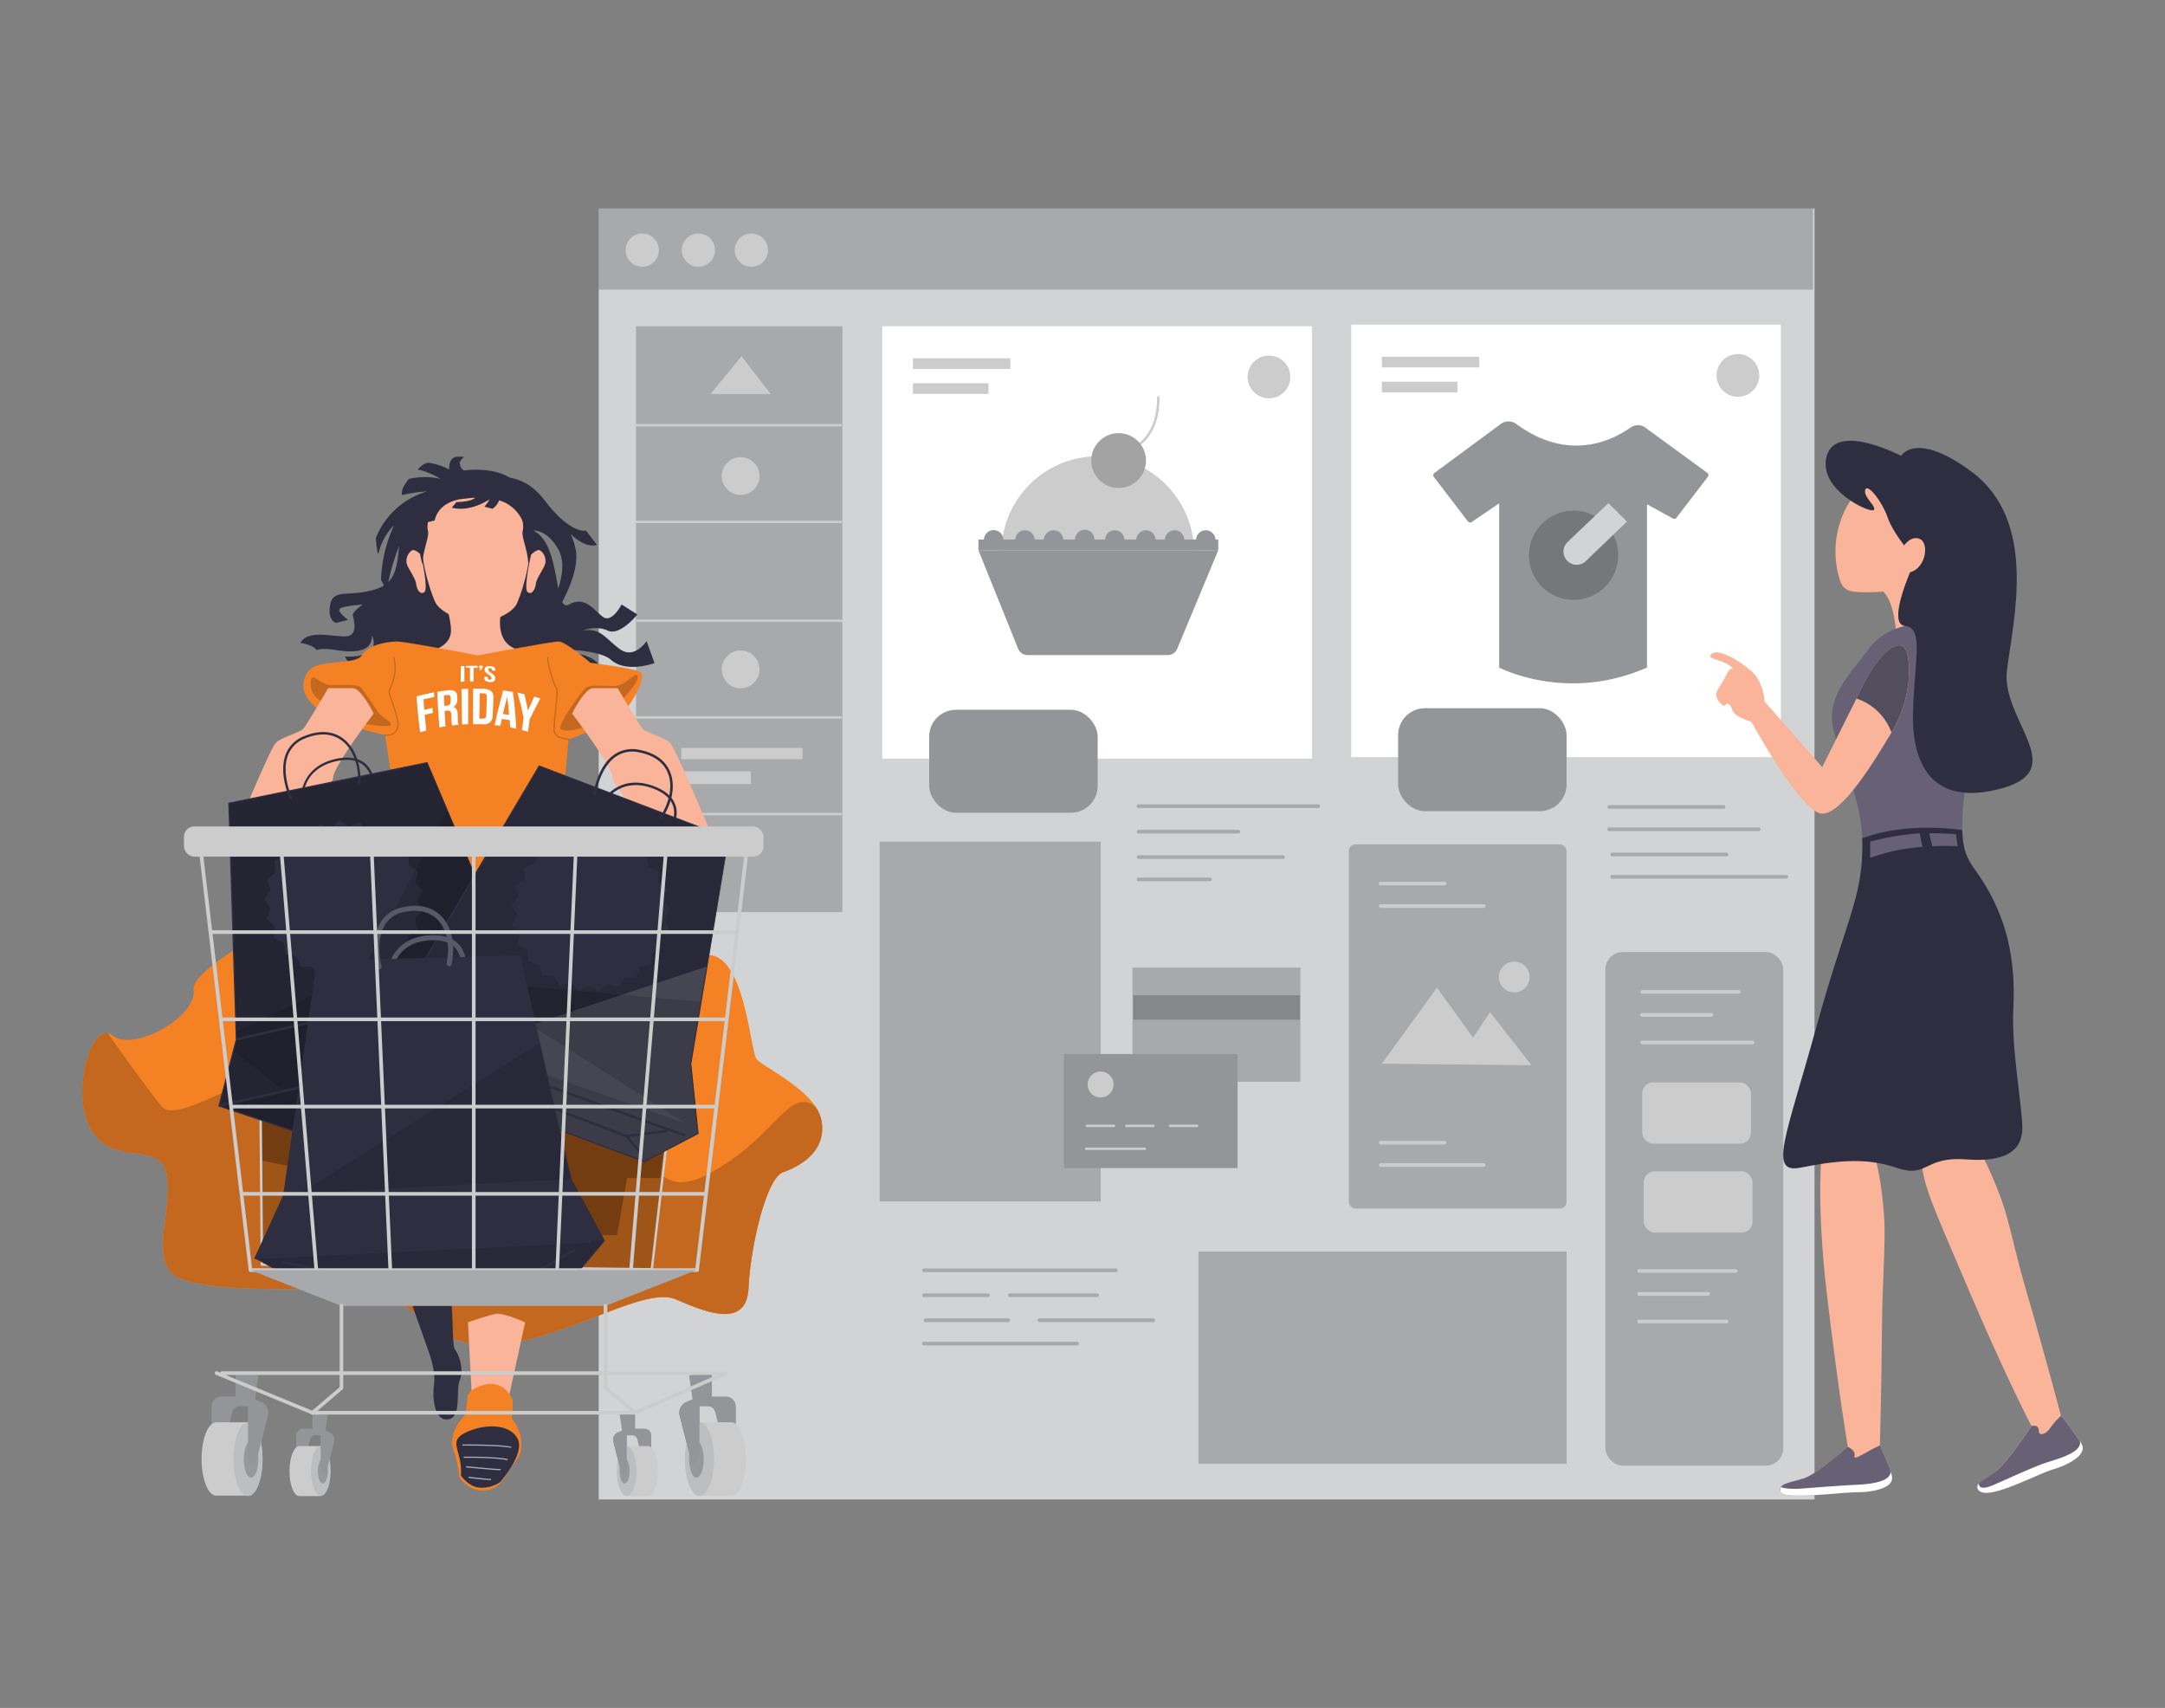 <svg id="fe0ec457-f0d7-4bb2-b330-bb909c7b08a6" data-name="Layer 1" xmlns="http://www.w3.org/2000/svg" xmlns:xlink="http://www.w3.org/1999/xlink" width="865.76" height="682.89" viewBox="0 0 865.76 682.89"><rect x="0" y="0" width="865.76" height="682.89" fill="#808080" stroke="none"/><defs><clipPath id="b5ab0d00-5900-4c7e-a49e-349628412a85"><polygon id="b650486b-ca95-4342-adf4-a9ec756902fa" data-name="SVGID" points="260.62 507.6 275.17 382.42 103.7 384.77 104.72 505.64 260.62 507.6" fill="none"/></clipPath><clipPath id="f2c82ee1-6c2a-449b-af0f-8248b2189375"><polygon id="b987885f-0ece-4b7f-9e4b-b019f21c0e58" data-name="SVGID" points="87.6 442.17 94.52 415.62 91.56 321.14 170.81 304.95 206.52 389.2 223.9 411.13 211.8 432.11 117.34 452.17 87.6 442.17" fill="none"/></clipPath><clipPath id="a1fe0e22-4bd4-49bc-b20d-4eec12c71c01"><polygon id="aff9334a-913b-4854-bfc4-43e1d6a5708b" data-name="SVGID" points="147.49 406.33 167.57 387.64 215.7 306.29 291.28 335.1 276.27 425.36 279.19 453.19 257.74 464.42 167.22 430.73 147.49 406.33" fill="none"/></clipPath><clipPath id="b14ee95d-8930-4e40-99f4-6315f9b0214e"><polygon id="accf26b9-342d-4ea9-92ab-1e7df46d0909" data-name="SVGID" points="241.65 496 226.09 514.56 129.58 517.94 102.03 502.93 102.28 502.4 113.45 477.98 126.92 384.43 207.78 382.22 215.81 417.08 228.33 471.39 241.6 495.91 241.65 496" fill="none"/></clipPath></defs><path d="M739.93,200.09c4.41,2.95,8.75,4.4,9.33,3.84,1.33-1.31-4.43-5.32-3.4-8.12s6.93,5,9,11.09,8.79,13.88,8.79,13.88l1.39,5.33s-10.75,23.32-3.22,24.15a4.39,4.39,0,0,1,4,3.07c-4.19.57-7.52.71-7.52.71s-.48-12.95-5.19-17.51c0,0-7.74.69-12.62-.09a5.75,5.75,0,0,1-4.5-3.83,37.61,37.61,0,0,1,4-32.52" fill="#f9b499"/><rect x="239.41" y="83.35" width="486.2" height="516.19" fill="#d1d3d4"/><rect x="254.34" y="130.44" width="82.51" height="234.25" opacity="0.2"/><rect x="239.41" y="83.35" width="485.59" height="32.47" opacity="0.2"/><circle cx="256.82" cy="100.02" r="6.65" fill="#ccc"/><circle cx="279.28" cy="100.02" r="6.65" fill="#ccc"/><circle cx="300.48" cy="100.02" r="6.65" fill="#ccc"/><rect x="254.15" y="169.52" width="82.51" height="0.97" fill="#ccc"/><rect x="254.15" y="208.19" width="82.51" height="0.97" fill="#ccc"/><rect x="254.56" y="247.69" width="82.51" height="0.97" fill="#ccc"/><rect x="254.15" y="286.36" width="82.51" height="0.97" fill="#ccc"/><rect x="254.15" y="325.02" width="82.51" height="0.97" fill="#ccc"/><polygon points="284.15 157.55 308.2 157.55 296.52 142.43 284.15 157.55" fill="#ccc"/><circle cx="296.17" cy="190.34" r="7.56" fill="#ccc"/><circle cx="296.17" cy="267.65" r="7.56" fill="#ccc"/><rect x="272.46" y="299.06" width="48.45" height="4.47" fill="#ccc"/><rect x="272.46" y="308.4" width="27.83" height="5.09" fill="#ccc"/><rect x="352.8" y="130.44" width="171.83" height="172.9" fill="#fff"/><rect x="365.07" y="143.25" width="38.95" height="4.27" fill="#ccc"/><rect x="365.07" y="153.23" width="30.22" height="4.27" fill="#ccc"/><circle cx="507.45" cy="150.72" r="8.54" fill="#ccc"/><path d="M477.45,220h-77a37.94,37.94,0,0,1,.55-5.58,38.53,38.53,0,0,1,76.14,1.29A37.8,37.8,0,0,1,477.45,220Z" fill="#ccc"/><path d="M487.17,215.75V220H391.26v-4.29h2.22a3.88,3.88,0,0,1,7.49-1.29,3.66,3.66,0,0,1,.26,1.29H406a3.88,3.88,0,0,1,7.75,0h3.69a3.88,3.88,0,0,1,7.75,0h4.72a3.88,3.88,0,0,1,7.76,0h4.24a3.88,3.88,0,0,1,7.75,0h4.72a3.88,3.88,0,0,1,7.75,0h3.69a3.88,3.88,0,0,1,7.75,0h4.73a3.88,3.88,0,0,1,7.75,0Z" fill="#939598"/><path d="M391.26,220l15.88,39.38a4.07,4.07,0,0,0,3.77,2.54H467a4.05,4.05,0,0,0,3.75-2.5L487.17,220Z" fill="#939598"/><rect x="371.58" y="283.79" width="67.36" height="41.16" rx="10.71" fill="#939598"/><rect x="540.32" y="129.81" width="171.83" height="172.9" fill="#fff"/><rect x="552.59" y="142.63" width="38.95" height="4.27" fill="#ccc"/><rect x="552.59" y="152.61" width="30.22" height="4.27" fill="#ccc"/><circle cx="694.97" cy="150.1" r="8.54" fill="#ccc"/><rect x="559.1" y="283.17" width="67.36" height="41.16" rx="10.71" fill="#939598"/><path d="M573.33,190.62,587,208.49a1.11,1.11,0,0,0,1.5.24l11-7.48V266.9s26.87,14.21,59.12,0V201.64L669,207.32a1.09,1.09,0,0,0,1.4-.3l12.56-16.39a1.1,1.1,0,0,0-.22-1.56L658,171a5.16,5.16,0,0,0-6.06,0c-6.71,4.78-24.45,14.11-45.61-1.5a5.19,5.19,0,0,0-6.15,0l-26.63,19.65A1.1,1.1,0,0,0,573.33,190.62Z" fill="#939598"/><circle cx="629.26" cy="222.01" r="17.85" opacity="0.2"/><path d="M626.77,224.27h0a5.28,5.28,0,0,0,7.4.07l16.42-15.79-7.4-7.4-16.33,15.57A5.28,5.28,0,0,0,626.77,224.27Z" fill="#d1d3d4"/><rect x="351.76" y="336.52" width="88.41" height="143.85" opacity="0.2"/><rect x="452.87" y="386.91" width="67.14" height="45.61" opacity="0.2"/><rect x="453.15" y="397.93" width="66.73" height="9.77" opacity="0.2"/><g opacity="0.2"><path d="M527.08,323.05H455.34a.73.73,0,1,1,0-1.45h71.74a.73.73,0,1,1,0,1.45Z"/></g><g opacity="0.2"><path d="M495.25,333.24H455.34a.73.73,0,0,1-.73-.73.73.73,0,0,1,.73-.72h39.91a.72.72,0,0,1,.72.72A.73.73,0,0,1,495.25,333.24Z"/></g><g opacity="0.2"><path d="M513.08,343.43H455.34a.73.73,0,0,1,0-1.46h57.74a.73.73,0,0,1,0,1.46Z"/></g><g opacity="0.2"><path d="M483.78,352.34H455.34a.73.73,0,1,1,0-1.45h28.44a.73.73,0,1,1,0,1.45Z"/></g><g opacity="0.2"><path d="M689.18,323.38H643.46a.73.73,0,0,1,0-1.45h45.72a.73.73,0,1,1,0,1.45Z"/></g><g opacity="0.2"><path d="M703.28,332.3H643.46a.73.73,0,0,1,0-1.46h59.82a.73.73,0,0,1,0,1.46Z"/></g><g opacity="0.2"><path d="M690.41,342.39H644.69a.73.73,0,1,1,0-1.46h45.72a.73.73,0,1,1,0,1.46Z"/></g><g opacity="0.2"><path d="M714.32,351.3H644.69a.73.73,0,0,1-.73-.73.73.73,0,0,1,.73-.72h69.63a.72.72,0,0,1,.72.72A.73.73,0,0,1,714.32,351.3Z"/></g><rect x="539.4" y="337.61" width="87.03" height="145.61" rx="2.63" opacity="0.2"/><circle cx="605.53" cy="390.64" r="6.16" fill="#ccc"/><rect x="641.98" y="380.66" width="71.11" height="205.35" rx="6.95" opacity="0.2"/><path d="M695.31,397.33H656.7a.73.73,0,0,1,0-1.46h38.61a.73.73,0,1,1,0,1.46Z" fill="#ccc"/><path d="M700.83,417.56H656.7a.73.73,0,1,1,0-1.46h44.13a.73.73,0,0,1,0,1.46Z" fill="#ccc"/><path d="M684.28,406.52H656.7a.73.73,0,1,1,0-1.45h27.58a.73.73,0,1,1,0,1.45Z" fill="#ccc"/><path d="M694.09,508.89H655.47a.73.73,0,0,1-.73-.73.73.73,0,0,1,.73-.72h38.62a.73.73,0,0,1,.73.72A.73.73,0,0,1,694.09,508.89Z" fill="#ccc"/><path d="M690.41,529.12H655.47a.73.73,0,0,1,0-1.46h34.94a.73.73,0,0,1,0,1.46Z" fill="#ccc"/><path d="M683.05,518.09H655.47a.73.73,0,0,1,0-1.46h27.58a.73.73,0,0,1,0,1.46Z" fill="#ccc"/><rect x="656.7" y="432.77" width="43.52" height="24.52" rx="4.42" fill="#ccc"/><rect x="657.31" y="468.32" width="43.52" height="24.52" rx="4.42" fill="#ccc"/><rect x="479.27" y="500.42" width="147.19" height="84.82" opacity="0.2"/><g opacity="0.2"><path d="M446.21,508.63H369.5a.73.73,0,1,1,0-1.46h76.71a.73.73,0,0,1,0,1.46Z"/></g><g opacity="0.2"><path d="M430.62,537.94H369.5a.73.73,0,1,1,0-1.45h61.12a.73.73,0,1,1,0,1.45Z"/></g><g opacity="0.2"><path d="M395.07,518.61H369.5a.73.73,0,0,1,0-1.46h25.57a.73.73,0,1,1,0,1.46Z"/></g><g opacity="0.2"><path d="M403.18,528.59H370.13a.73.73,0,0,1,0-1.46h33.05a.73.73,0,0,1,0,1.46Z"/></g><g opacity="0.2"><path d="M438.73,518.61H403.8a.73.73,0,0,1,0-1.46h34.93a.73.73,0,1,1,0,1.46Z"/></g><g opacity="0.2"><path d="M461.18,528.59H415.65a.73.73,0,0,1,0-1.46h45.53a.73.73,0,0,1,0,1.46Z"/></g><path d="M258.56,256.34s-4.84,7.42-10.65,3.22-7.74-8.7-14.83-7.41c0,0,5.16-2.25,10,0s11.79-6.46,11.79-6.46l-6.3-4s-3.86,7.55-7.42,5-7.1-8.65-13.55-5c-1.22.71-2.12.23-2.8-1,2.38-4.4,6.82-13.9,5.39-21.09a24.3,24.3,0,0,0-2-6c3,2.75,7,5.34,10.49,4.25l-4.35-5.7s-6,1.57-16.16-11.61c-3.5-4.52-11.43-14.19-28.85-7.53-12.23,4.66-26.19,9.79-28.66,19.14s.31,20.1-10.43,23.44-16.88-.47-18.17,6.12,2.39,7.34,2.39,7.34l4.71-1.22s-5.17-3.67-2.9-4.69,8.77-1.42,8.77-1.42-4.26,3-3.94,4.33,2.26,8.06-2.58,8.38-15.4-2.9-18.35,2.58c0,0,5.44,1,6.42,2.91,0,0,1.87-1,7.87,0s14.52,1.29,14.28-5.81c0,0,4.9,9-10.86,8.4,0,0,4.15,6.44,5.3,9s35.47,10.33,45.41,10.33,35.95-11.56,37-11.56h4.89l9.64-2.91s-.39-5.42-13.16-6.66l-1.38-.12c-14.13-1,12.65-2.25,18.77,3.23s17.4,1.3,17.4,1.3Zm-45.27-44.21s5.58-.53,10.11,7.81c2.45,4.59,1.36,10.71-.16,15.3-1.52-7.72-2.83-19.69-10-23.11Z" fill="#2f2e41"/><path d="M203.07,235.57s-10.19,22.38,6.2,24.64c0,0-12,8.56-18.94,8.56s-17.59-8.56-17.59-8.56,7.64-1.92,7.61-8.06-3.41-14.44-3.41-14.44Z" fill="#f9b499"/><path d="M168.33,221.8s-2.45-2.52-3.67-1.7a5.24,5.24,0,0,0-2,5.32c.66,2.15,3.54,5.88,3.76,8.06s1.7,4.64,3.33,3.19S168.33,221.8,168.33,221.8Z" fill="#f9b499"/><path d="M212.35,221.8s2.45-2.52,3.67-1.7a5.23,5.23,0,0,1,2,5.32c-.66,2.15-3.53,5.88-3.75,8.06s-1.7,4.64-3.33,3.19S212.35,221.8,212.35,221.8Z" fill="#f9b499"/><path d="M190.86,189.66c-31.07,0-22.67,37.57-16.94,50.85,2,4.68,12.13,8.49,17.12,8.49,4.69,0,13.83-3.43,15.72-7.81C212.58,227.83,220.49,189.66,190.86,189.66Z" fill="#f9b499"/><path d="M190.33,187.81c-32.71,0-21.38,37.93-21.38,37.93,0-5.57,2.89-11.13,2.16-13.64s1.39-9.41,1.39-9.41a34.18,34.18,0,0,1,17.83-5.52,31.64,31.64,0,0,1,17.35,5.52s2.12,6.91,1.38,9.41,2.17,8.07,2.18,13.64C211.24,225.77,223.06,187.81,190.33,187.81Z" fill="#2f2e41"/><path d="M209.27,197.94c-1.54-2.66-5.9-4.49-9.27-4.53,0,0-.49-.3-1.15-.64-1-1.44-3-2.83-6.83-3.1-8.56-.58-7.83-3.51-8.16-4.31s1.74-2.74,1.74-2.74h-2.69c-3.67,0-3.31,5.19-3.31,5.19-2.65-1.89-8-2.77-8-2.77-2.59,0-4.53,2.77-4.53,2.77,3.54.37,9.2,3.67,9.2,3.67a28.58,28.58,0,0,0-12.75,0c-3.67,4.37-2.74,6.46-2.74,6.46a56.45,56.45,0,0,1,10-1.45,31.52,31.52,0,0,0-20.52,18.74s.65,7.34,1.13,6a22.75,22.75,0,0,1,6.18-11.19,56.09,56.09,0,0,0-5.2,21.78l2.25,4.38s4.08-27,17.2-34a18.51,18.51,0,0,0-3.21,7.15l5.2-1.23c1.23-5.45,5.8-7.61,9.79-8.47,2.19-.26,4.22-.48,5.42-.6h1c-2,1.71-7.5,1.68-7.5,1.68L180.68,203c5.8,1.41,11.43-1.06,15.1-3.33a16,16,0,0,1-2.07,2.91l3.23.84a6.94,6.94,0,0,0,2.65-3.37,14.81,14.81,0,0,1,9.68,9C212.27,217.68,212.3,203.22,209.27,197.94Z" fill="#2f2e41"/><path d="M123,268.72c3.43-5.56,19.21-2.44,21.8-6.8s10.67-5.42,14.06-5.42,32.21,5.57,32.21,5.57,29.36-5.57,32.31-5.57S236.06,265,236.06,265s17.91,2.19,20.09,3.75-1.95,10.28-6.3,15.37-22.49,11.56-22.49,11.56L222,355.05H163.16L154,293.89S112.53,285.79,123,268.72Z" fill="#f48225" data-secondary="true"/><path d="M129.24,280.6a7.52,7.52,0,0,1-5-7.34c0-5.78,3.47.65,8.27.65s10.41-.3,11.59.77,6.35,9.07,7.44,10.52,5.29,3.39,4.8,4.69S135.8,289.85,129.24,280.6Z" opacity="0.2"/><path d="M149.44,285.32s-4.9-10.16-8.41-10.16h-9.78s-8.22,14-9.79,16-8.89,3.37-11.29,6S93,335.58,93,335.58l17.2,3.37s23-23.62,23-28S149.44,285.32,149.44,285.32Z" fill="#f9b499"/><path d="M224.23,291.44c2,2.37,14-1.83,16.61-4.08S255,274.5,255,270.88s-4.68,3.41-9.25,3.41-10.22-.65-11.78.91S222.78,289.73,224.23,291.44Z" opacity="0.2"/><path d="M228.79,285.32s4.9-10.16,8.41-10.16H247s8.23,14,9.79,16,8.88,3.37,11.28,6,17.2,38.4,17.2,38.4L268.05,339s-23-23.62-23-28S228.79,285.32,228.79,285.32Z" fill="#f9b499"/><path d="M169.63,283.81c1.11-.28,2.21-.54,3.32-.77l.15,2c-1.1.23-2.19.49-3.28.77.18,2.09.4,4.18.63,6.28-.81.22-1.63.45-2.44.69-.64-4.74-1.12-9.54-1.45-14.35q3.45-.93,7-1.6c0,.63.07,1.23.09,1.87-1.44.27-2.87.59-4.31.93Q169.46,281.76,169.63,283.81Z" fill="#fff"/><path d="M180.88,290.08a4.54,4.54,0,0,1-.32-1.89l-.11-2.38c0-1.35-.59-1.81-1.76-1.64l-.9.14c.11,2.05.24,4.1.37,6.12-.83.13-1.65.28-2.45.44q-.57-7.11-.85-14.27c1.33-.23,2.66-.43,4-.6,2.77-.34,4,.58,4,2.61v1.05a3,3,0,0,1-1.64,3h0c1.32.33,1.76,1.37,1.81,2.9,0,.79,0,1.57.06,2.34a4.45,4.45,0,0,0,.35,1.87Zm-3.34-12c0,1.4.09,2.79.16,4.19l1-.15c1-.13,1.54-.56,1.51-1.66v-1.35c0-.95-.44-1.32-1.38-1.22Z" fill="#fff"/><path d="M184.55,275.5c.89,0,1.78-.1,2.68-.12v14.19c-.84,0-1.67.07-2.45.13Q184.61,282.61,184.55,275.5Z" fill="#fff"/><path d="M189.21,275.34c1.42,0,2.82,0,4.24.06,2.69.11,4,1.37,3.87,3.48-.09,2.44-.2,4.78-.31,7.17a3.33,3.33,0,0,1-3,3.58,3.52,3.52,0,0,1-.86-.05c-1.32,0-2.64-.07-4,0Q189.16,282.41,189.21,275.34Zm2.65,1.86-.18,10.12h1.43c.81,0,1.31-.33,1.35-1.41.07-2.44.15-4.89.22-7.34a1.18,1.18,0,0,0-1.31-1.34Z" fill="#fff"/><path d="M206.43,291.34c-.81-.18-1.63-.35-2.45-.51,0-.95-.11-1.92-.17-2.89-1-.18-2.06-.34-3.1-.49l-.63,2.74-2.29-.27q1.54-7,3.39-13.88c1.31.16,2.61.35,3.91.57Q206.09,284,206.43,291.34Zm-5.31-5.87c.82.11,1.64.25,2.45.38-.18-2.45-.43-4.86-.73-7.25h0c-.62,2.28-1.17,4.57-1.72,6.87Z" fill="#fff"/><path d="M209.38,286.87q-1-4.9-2.45-9.91c.93.18,1.85.38,2.77.58q.81,3.31,1.39,6.61h0c.83-1.88,1.68-3.76,2.56-5.61.83.23,1.65.46,2.45.72q-2.22,4.1-4.27,8.27c-.21,1.68-.43,3.37-.68,5.05-.8-.23-1.62-.47-2.44-.67C209,290.23,209.18,288.55,209.38,286.87Z" fill="#fff"/><path d="M184.23,266.36l1.48-.08v6.25l-1.47.08C184.22,270.53,184.22,268.44,184.23,266.36Z" fill="#fff"/><path d="M186.36,266.25c1.53,0,3.06-.07,4.58-.06v.86h-1.55v5.38h-1.45V267h-1.55Z" fill="#fff"/><path d="M191.58,267.11v-.91H193V267c-.23.31-.45.63-.67.94h-.6l.4-.85Z" fill="#fff"/><path d="M196,266.3c1.45.1,2.17.71,2.13,1.68v.18l-1.39-.1v-.23c0-.43-.25-.61-.72-.65s-.74.13-.75.55.28.8,1.22,1.42c1.23.81,1.58,1.37,1.57,2.09,0,1-.81,1.57-2.24,1.48s-2.17-.72-2.14-1.74v-.4l1.38.07v.45c0,.46.28.65.75.67s.76-.11.77-.57-.26-.84-1.22-1.46c-1.23-.8-1.61-1.31-1.58-2C193.83,266.74,194.59,266.22,196,266.3Z" fill="#fff"/><g opacity="0.2"><path d="M154.93,294.23a4.44,4.44,0,0,1-1-.12.24.24,0,0,1,.11-.47,4,4,0,0,0,4.61-2.39c.89-2-.66-6.43-1.9-10-1-3-1.57-4.64-1.28-5.35l.22-.48c.91-2,3.05-6.84,1.58-12.44a.24.24,0,0,1,.18-.29.23.23,0,0,1,.29.17c1.51,5.77-.68,10.67-1.61,12.76l-.21.47c-.24.57.54,2.82,1.29,5,1.27,3.67,2.85,8.23,1.89,10.37A4.49,4.49,0,0,1,154.93,294.23Z"/></g><g opacity="0.2"><path d="M227.36,295.89h0c-4.53-.65-5.66-1.89-6-3.69a54.22,54.22,0,0,1,.5-7.27c.38-3.83.89-9.08.54-9.6-.93-.74-4-10.56-3.54-12.46a.24.24,0,0,1,.47.11c-.41,1.84,2.71,11.44,3.39,12,.48.38.32,3-.38,10a59.9,59.9,0,0,0-.5,7.12c.27,1.36.9,2.63,5.61,3.31a.24.24,0,0,1,0,.48Z"/></g><path d="M313.09,468.74c-6.76,2.44-13,30-13.76,46.25s-16.71,9.88-29,4.56-40.44,14.05-69.47,18-36.31-22.8-57.8-22.58-69,2.63-75.3-7.05,1-23.24-1-37.75-20.8-3.39-30-18c-8.47-13.45-1.32-40.27,6.31-39A4.1,4.1,0,0,1,45,414c8.21,6.81,33.86-7.28,32.43-18.35S143,353.3,143,353.3s93.47,1.39,95,8.73S270,380.71,284,381.93s16,38.46,18.6,41.59c2.14,2.64,17.38,9.79,23.54,19h0a14.84,14.84,0,0,1,2.44,5.82C330.52,460.44,319.88,466.33,313.09,468.74Z" fill="#f48225" data-secondary="true"/><path d="M313.09,468.74c-6.76,2.44-13,30-13.76,46.25s-16.71,9.88-29,4.56-40.44,14.05-69.47,18-36.31-22.8-57.8-22.58-69,2.63-75.3-7.05,1-23.24-1-37.75-20.8-3.39-30-18c-8.47-13.45-1.32-40.27,6.31-39,3.21,4.38,15.9,22.41,21.71,29.36,6.29,7.41,38.84-16.7,45.47-11.46S180,463.49,194,460.8s40.8-15.31,54.17-11.43,10.21,33.89,36.34,19.37,31-34.49,41.59-26.19h0a14.7,14.7,0,0,1,2.44,5.82C330.52,460.44,319.88,466.33,313.09,468.74Z" fill="#f48225" data-secondary="true"/><path d="M313.09,468.74c-6.76,2.44-13,30-13.76,46.25s-16.71,9.88-29,4.56-40.44,14.05-69.47,18-36.31-22.8-57.8-22.58-69,2.63-75.3-7.05,1-23.24-1-37.75-20.8-3.39-30-18c-8.47-13.45-1.32-40.27,6.31-39,3.21,4.38,15.9,22.41,21.71,29.36,6.29,7.41,38.84-16.7,45.47-11.46S180,463.49,194,460.8s40.8-15.31,54.17-11.43,10.21,33.89,36.34,19.37,31-34.49,41.59-26.19h0a14.7,14.7,0,0,1,2.44,5.82C330.52,460.44,319.88,466.33,313.09,468.74Z" opacity="0.2"/><path d="M187.13,528.69l2.31,44.2h10.92L210,528.74s-7.24-3.46-11.17-3.46C196.89,525.28,187.13,528.69,187.13,528.69Z" fill="#f9b499"/><path d="M192.36,595.94c-4.68-.21-8.56-4.37-8.72-5.79a45.35,45.35,0,0,0-2.45-10.86c-2.11-6.74,4.79-13.58,4.79-13.58a44.3,44.3,0,0,0,1-7.34c0-2.63,7.45-6.18,11.76-4.69s5.05,4.24,5.9,5.19,0,8.32,0,8.32a16.25,16.25,0,0,1,3.84,9.7c0,5.43-1.51,6.19-4.15,10S199.57,596.25,192.36,595.94Z" fill="#f48225" data-secondary="true"/><path d="M184.31,589.93c.75-10-5.61-13.46,1.88-17.13s17.68-3.59,20.79,2.45-7,17.35-7,17.35a13.08,13.08,0,0,1-8.08,2.21C187.31,594.53,184.31,589.93,184.31,589.93Z" fill="#2f2e41"/><g opacity="0.6" style="isolation:isolate"><path d="M204.16,578.87h0c-5.16-1-18.91-.85-19.05-.85h0a.24.24,0,1,1,0-.48c.13,0,13.93-.16,19.14.86a.24.24,0,0,1,0,.48Z" fill="#fff"/></g><g opacity="0.6" style="isolation:isolate"><path d="M202.84,583.82h-.06c-5.14-1.11-17-.92-17.15-.91a.25.25,0,0,1-.25-.24.24.24,0,0,1,.24-.25c.12,0,12.06-.19,17.27.92a.24.24,0,0,1,.18.29A.23.23,0,0,1,202.84,583.82Z" fill="#fff"/></g><g opacity="0.6" style="isolation:isolate"><path d="M199.85,587.85c-1.9,0-12.83-1.08-13.31-1.13a.24.24,0,1,1,.05-.48c4.25.42,12.52,1.19,13.41,1.12a.25.25,0,0,1,.26.23.24.24,0,0,1-.22.26Z" fill="#fff"/></g><g opacity="0.6" style="isolation:isolate"><path d="M196.16,591.77c-2.16,0-8.34-.79-8.6-.83a.24.24,0,0,1,.06-.48c.07,0,6.41.83,8.54.83a.24.24,0,0,1,.24.24A.24.24,0,0,1,196.16,591.77Z" fill="#fff"/></g><path d="M160.08,508.32l11.65,33s2.57,7.16,1.84,12.06-.17,14.87,5.58,14.11,2.91-11.39,4.71-15.68-.35-10.33-1.85-12.07-.42-16.47-2.25-24S160.08,508.32,160.08,508.32Z" fill="#2f2e41"/><polygon points="260.62 507.6 275.17 382.42 103.7 384.77 104.72 505.64 260.62 507.6" fill="#f48225" data-secondary="true"/><g clip-path="url(#b5ab0d00-5900-4c7e-a49e-349628412a85)"><polygon points="260.62 507.6 275.17 382.42 103.7 384.77 104.72 505.64 260.62 507.6" fill-opacity="0.7" opacity="0.5" style="isolation:isolate"/><polygon points="104.72 464.05 125.51 468.24 125.51 493.88 246.69 493.88 250.79 471.01 263.94 471.01 275.17 382.42 103.7 384.77 104.72 464.05" fill-opacity="0.7" opacity="0.4" style="isolation:isolate"/></g><path d="M260.62,508.1h0l-155.9-2a.49.49,0,0,1-.49-.49l-1-120.88a.5.5,0,0,1,.49-.5l171.47-2.35a.46.46,0,0,1,.38.16.53.53,0,0,1,.13.4L261.12,507.66A.5.5,0,0,1,260.62,508.1Zm-155.4-3,155,1.94,14.43-124.16L104.2,385.26Z" fill="#ccc"/><path d="M120.73,321a.5.5,0,0,1-.49-.44c0-.14-1.09-13.65,13.83-17.07,4.93-1.13,8.84-.62,11.63,1.51,3.87,3,4.09,8,4.1,8.18a.49.49,0,0,1-1,0s-.22-4.75-3.73-7.44c-2.54-2-6.18-2.4-10.81-1.34-14.08,3.23-13.13,15.52-13.08,16a.48.48,0,0,1-.44.52Z" fill="#2f2e41"/><polygon points="87.6 442.17 94.52 415.62 91.56 321.14 170.81 304.95 206.52 389.2 223.9 411.13 211.8 432.11 117.34 452.17 87.6 442.17" fill="#2f2e41"/><g clip-path="url(#f2c82ee1-6c2a-449b-af0f-8248b2189375)"><polygon points="223.9 411.13 211.8 432.11 117.33 452.17 87.6 442.17 87.73 441.66 93.34 420.15 94.51 415.62 94.41 412.42 91.56 321.14 170.81 304.95 178.87 323.97 206.52 389.2 223.9 411.13" fill-opacity="0.7" opacity="0.3" style="isolation:isolate"/><polygon points="139.58 330.48 143.7 328.65 146.82 331.92 151.26 331.18 153.47 335.11 157.96 335.5 159.13 339.86 163.38 341.35 163.42 345.87 167.18 348.37 166.09 352.75 169.1 356.12 166.97 360.08 169.03 364.09 165.98 367.41 167 371.8 163.21 374.25 163.1 378.76 158.83 380.19 157.6 384.52 153.11 384.85 150.83 388.76 146.4 387.95 143.24 391.17 139.14 389.28 135.27 391.61 131.77 388.76 127.44 390.05 124.76 386.42 120.26 386.6 118.56 382.42 114.16 381.46 113.55 377 109.51 374.98 110.03 370.5 106.63 367.54 108.25 363.34 105.69 359.63 108.31 355.96 106.74 351.73 110.19 348.81 109.74 344.32 113.8 342.37 114.47 337.92 118.89 337.02 120.65 332.88 125.17 333.12 127.89 329.54 132.2 330.89 135.75 328.1 139.58 330.48" fill="#2f2e41"/><polygon points="223.9 411.13 211.8 432.11 117.33 452.17 87.6 442.17 87.73 441.66 113.73 436.22 93.34 420.15 94.51 415.62 94.41 412.42 144.41 388.89 178.87 323.97 206.52 389.2 223.9 411.13" fill-opacity="0.7" opacity="0.2" style="isolation:isolate"/></g><path d="M117.34,452.42l-.08,0-29.74-10a.26.26,0,0,1-.16-.3l6.92-26.51-3-94.44a.24.24,0,0,1,.19-.24l79.25-16.2a.24.24,0,0,1,.27.14l35.7,84.22L224.09,411a.24.24,0,0,1,0,.27l-12.1,21a.25.25,0,0,1-.16.12l-94.46,20.06ZM87.89,442l29.46,9.91,94.3-20,12-20.75-17.28-21.8,0-.06-35.63-84.07L91.81,321.34l3,94.27s0,.05,0,.07Z" fill="#2f2e41"/><rect x="85.93" y="426.78" width="134.29" height="1" transform="translate(-90.59 44.36) rotate(-12.76)" fill="#2f2e41"/><path d="M116.29,319.51a.49.49,0,0,1-.45-.28c-.18-.41-4.55-10.08-1.54-17.73a12.66,12.66,0,0,1,7.36-7.17c5.81-2.38,11.05-2.16,15.13.65,4.81,3.31,7.58,10,7.39,17.92a.48.48,0,0,1-.48.47h0a.48.48,0,0,1-.47-.5c.17-7.58-2.44-14-7-17.09-3.8-2.62-8.72-2.8-14.22-.55a11.68,11.68,0,0,0-6.81,6.62c-2.87,7.27,1.47,16.88,1.52,17a.5.5,0,0,1-.24.65A.51.51,0,0,1,116.29,319.51Z" fill="#2f2e41"/><polyline points="99.26 441.92 124.95 442.64 117.89 449.08" fill="none" stroke="#263238" stroke-linecap="round" stroke-linejoin="round"/><polyline points="130.54 441.63 200.23 427.41 213.09 416.72" fill="none" stroke="#263238" stroke-linecap="round" stroke-linejoin="round"/><line x1="200.23" y1="427.42" x2="208.52" y2="429.88" fill="none" stroke="#263238" stroke-linecap="round" stroke-linejoin="round"/><rect x="93.16" y="403.32" width="104.8" height="1" transform="translate(-86.97 43.01) rotate(-12.98)" fill="#2f2e41"/><path d="M269.11,330.78l-.87-.5s2.36-4.16.83-8.31c-1.11-3-3.93-5.31-8.38-6.88-13.6-4.78-19.54,6.44-19.6,6.55l-.89-.46c.06-.12,6.41-12.11,20.82-7,4.76,1.68,7.78,4.19,9,7.48C271.7,326.23,269.21,330.59,269.11,330.78Z" fill="#2f2e41"/><polygon points="147.49 406.33 167.57 387.64 215.7 306.29 291.28 335.1 276.27 425.36 279.19 453.19 257.74 464.42 167.22 430.73 147.49 406.33" fill="#2f2e41"/><g clip-path="url(#a1fe0e22-4bd4-49bc-b20d-4eec12c71c01)"><polygon points="280.39 400.58 276.27 425.36 279.19 453.2 257.74 464.42 167.22 430.73 147.65 406.54 147.49 406.35 147.62 406.24 148.52 405.39 167.56 387.64 176.94 371.79 215.7 306.29 289.36 334.37 291.28 335.1 280.39 400.58" fill-opacity="0.7" opacity="0.2" style="isolation:isolate"/><polygon points="254.09 341.27 258.53 342.01 259.35 346.45 263.48 348.28 263.16 352.78 266.69 355.58 265.27 359.85 268 363.45 265.57 367.24 267.32 371.38 264 374.45 264.67 378.91 260.71 381.06 260.25 385.54 255.87 386.64 254.3 390.86 249.79 390.84 247.23 394.54 242.86 393.39 239.45 396.34 235.52 394.14 231.49 396.14 228.22 393.04 223.8 393.98 221.42 390.16 216.9 389.98 215.54 385.69 211.23 384.39 210.97 379.89 207.12 377.55 207.99 373.12 204.83 369.9 206.77 365.84 204.51 361.94 207.41 358.49 206.2 354.15 209.86 351.52 209.76 347.02 213.97 345.38 214.98 340.99 219.47 340.46 221.55 336.46 226.02 337.05 229.03 333.69 233.21 335.38 236.97 332.89 240.6 335.55 244.86 334.07 247.71 337.56 252.2 337.18 254.09 341.27" fill="#2f2e41"/><polygon points="313.04 462.94 315.97 490.79 294.51 502 204 468.31 184.26 443.93 204.33 425.23 213.71 409.38 326.13 371.95 328.05 372.69 313.04 462.94" fill="#fff" fill-opacity="0.7" opacity="0.2" style="isolation:isolate"/><path d="M276.3,425.36l2.92,27.84-21.46,11.22-90.52-33.69-19.58-24.19v-.3c-.07-.77-.12-1.23-.12-1.23l1,.36L274,449.05l-90-57.05,96.36,8.56Z" fill-opacity="0.7" opacity="0.2" style="isolation:isolate"/></g><path d="M257.74,464.66h-.09L167.14,431a.27.27,0,0,1-.1-.08L147.3,406.49a.24.24,0,0,1,0-.33l20-18.67,48.12-81.32a.23.23,0,0,1,.29-.1l75.58,28.81a.24.24,0,0,1,.15.26l-15,90.23,2.92,27.79a.25.25,0,0,1-.13.24l-21.46,11.23A.23.23,0,0,1,257.74,464.66Zm-90.37-34.14,90.35,33.63,21.22-11.1L276,425.38v-.06l15-90.06-75.2-28.67-48,81.18-.05.05-19.91,18.54Z" fill="#2f2e41"/><rect x="210.24" y="361.72" width="1" height="134.29" transform="matrix(0.34, -0.94, 0.94, 0.34, -263.98, 483.46)" fill="#2f2e41"/><path d="M264.56,327.55l-.83-.55c4.2-6.3,5.41-13.08,3.25-18.16-1.8-4.24-5.84-7-11.68-8.07a11.68,11.68,0,0,0-9.29,1.92c-6.31,4.6-7.79,15-7.8,15.13l-1-.13c.06-.45,1.55-11,8.2-15.81a12.68,12.68,0,0,1,10.06-2.1c6.18,1.11,10.48,4.11,12.42,8.67C270.2,313.84,269,321,264.56,327.55Z" fill="#2f2e41"/><polyline points="157.47 412.39 178.76 426.75 169.35 428.4" fill="none" stroke="#3f3d56" stroke-miterlimit="10"/><polygon points="250.42 454.78 183.85 429.37 184.21 428.44 250.54 453.75 267.01 451.62 267.14 452.61 250.42 454.78" fill="#2f2e41"/><rect x="252.82" y="453.2" width="1" height="8.65" transform="translate(-238 278.33) rotate(-40.99)" fill="#2f2e41"/><path d="M155.76,389.94h-.09a1,1,0,0,1-.92-1.08c0-.14,1.35-14.08,17.12-14.9,5.21-.28,9.13,1,11.62,3.65,3.49,3.78,2.83,9,2.8,9.2a1,1,0,1,1-2-.27s.55-4.51-2.3-7.59c-2.07-2.22-5.44-3.24-10-3-14,.72-15.18,12.56-15.22,13.06A1,1,0,0,1,155.76,389.94Z" fill="#2f2e41"/><g opacity="0.2"><path d="M155.76,389.94h-.09a1,1,0,0,1-.92-1.08c0-.14,1.35-14.08,17.12-14.9,5.21-.28,9.13,1,11.62,3.65,3.49,3.78,2.83,9,2.8,9.2a1,1,0,1,1-2-.27s.55-4.51-2.3-7.59c-2.07-2.22-5.44-3.24-10-3-14,.72-15.18,12.56-15.22,13.06A1,1,0,0,1,155.76,389.94Z" fill="#fff"/></g><polygon points="241.65 496 226.09 514.56 129.58 517.94 102.03 502.93 102.28 502.4 113.45 477.98 126.92 384.43 207.78 382.22 215.81 417.08 228.33 471.39 241.6 495.91 241.65 496" fill="#2f2e41"/><g clip-path="url(#b14ee95d-8930-4e40-99f4-6315f9b0214e)"><polygon points="241.65 496 226.09 514.56 129.58 517.94 102.03 502.93 102.28 502.4 241.6 495.91 241.65 496" fill-opacity="0.7" opacity="0.2" style="isolation:isolate"/><polygon points="176.5 404.18 180.88 403.13 183.36 406.9 187.86 406.98 189.33 411.24 193.67 412.44 194.03 416.94 197.94 419.18 197.17 423.62 200.4 426.76 198.55 430.88 200.9 434.73 198.08 438.25 199.4 442.56 195.79 445.27 196 449.77 191.84 451.5 190.91 455.92 186.44 456.55 184.46 460.6 179.97 460.1 177.03 463.52 172.81 461.94 169.12 464.52 165.44 461.94 161.22 463.51 158.28 460.09 153.81 460.58 151.81 456.53 147.36 455.88 146.44 451.46 142.27 449.74 142.49 445.22 138.88 442.52 140.2 438.2 137.4 434.68 139.75 430.84 137.9 426.73 141.13 423.58 140.37 419.14 144.29 416.9 144.64 412.42 149 411.22 150.47 406.96 154.98 406.89 157.45 403.12 161.84 404.17 165.18 401.14 169.17 403.25 173.16 401.15 176.5 404.18" fill="#2f2e41"/><polygon points="228.33 471.39 118.72 477.98 215.81 417.08 228.33 471.39" fill-opacity="0.7" opacity="0.2" style="isolation:isolate"/></g><path d="M129.58,518.18a.2.2,0,0,1-.11,0l-27.55-15a.25.25,0,0,1-.11-.31l.25-.53,11.15-24.38,13.47-93.53a.24.24,0,0,1,.23-.21l80.86-2.2a.25.25,0,0,1,.24.19l8,34.85,12.51,54.28,13.31,24.6a.25.25,0,0,1,0,.26l-15.56,18.56a.25.25,0,0,1-.18.08l-96.51,3.38Zm-27.23-15.36,27.29,14.87L226,514.32,241.36,496l-13.24-24.46,0-.06-12.51-54.32-8-34.66-80.46,2.19L113.69,478a.64.64,0,0,0,0,.07Z" fill="#2f2e41"/><rect x="101.95" y="499.13" width="134.29" height="1" transform="translate(-24.21 8.86) rotate(-2.8)" fill="#2f2e41"/><path d="M151.64,387.63a1,1,0,0,1-1-.75c-.11-.44-2.8-11,1.63-18.16a13.06,13.06,0,0,1,8.79-6c8-1.72,12.71.92,15.26,3.44,4.28,4.23,5.88,11.47,4.28,19.35a1,1,0,0,1-2-.4c1.47-7.22.08-13.77-3.72-17.52-3.16-3.12-7.81-4.13-13.44-2.92a11.17,11.17,0,0,0-7.51,5.07c-4,6.48-1.42,16.5-1.39,16.6a1,1,0,0,1-.72,1.22A.73.73,0,0,1,151.64,387.63Z" fill="#2f2e41"/><g opacity="0.2"><path d="M151.64,387.63a1,1,0,0,1-1-.75c-.11-.44-2.8-11,1.63-18.16a13.06,13.06,0,0,1,8.79-6c8-1.72,12.71.92,15.26,3.44,4.28,4.23,5.88,11.47,4.28,19.35a1,1,0,0,1-2-.4c1.47-7.22.08-13.77-3.72-17.52-3.16-3.12-7.81-4.13-13.44-2.92a11.17,11.17,0,0,0-7.51,5.07c-4,6.48-1.42,16.5-1.39,16.6a1,1,0,0,1-.72,1.22A.73.73,0,0,1,151.64,387.63Z" fill="#fff"/></g><path d="M130.66,515.49a.48.48,0,0,1-.42-.23.5.5,0,0,1,.15-.69l7-4.45-24-4.92a.49.49,0,0,1-.39-.59.5.5,0,0,1,.59-.39l25.17,5.17a.49.49,0,0,1,.17.91l-8.07,5.11A.56.56,0,0,1,130.66,515.49Z" fill="#2f2e41"/><polygon points="144.42 510.35 144.4 509.35 215.37 507.45 229.78 499.19 230.28 500.06 215.65 508.44 215.52 508.44 144.42 510.35" fill="#2f2e41"/><line x1="215.52" y1="507.94" x2="223.26" y2="511.81" fill="none" stroke="#3f3d56" stroke-miterlimit="10"/><rect x="113.37" y="474.72" width="104.8" height="1" transform="translate(-24.84 9.41) rotate(-3.02)" fill="#2f2e41"/><path d="M278.72,508.56H100.16a.72.72,0,0,1-.72-.64L79.41,339a.74.74,0,0,1,.18-.57.76.76,0,0,1,.55-.24h218.6a.76.76,0,0,1,.55.24.78.78,0,0,1,.18.57l-20,168.88A.72.72,0,0,1,278.72,508.56Zm-177.91-1.45H278.07l19.85-167.43H81Z" fill="#ccc"/><path d="M252.34,508.56h-.06a.72.72,0,0,1-.66-.79l14-168.09H113.22l14,168.09a.72.72,0,0,1-.66.79.74.74,0,0,1-.79-.67L111.71,339a.71.71,0,0,1,.19-.56.7.7,0,0,1,.53-.23h154a.7.7,0,0,1,.53.23.71.71,0,0,1,.19.56l-14.1,168.87A.73.73,0,0,1,252.34,508.56Z" fill="#ccc"/><path d="M222.8,508.56h0a.73.73,0,0,1-.7-.76l7.46-168.12H149.35l7.46,168.12a.74.74,0,0,1-.7.76.73.73,0,0,1-.76-.69L147.87,339a.73.73,0,0,1,.2-.54.71.71,0,0,1,.52-.22h81.7a.74.74,0,0,1,.52.22.73.73,0,0,1,.2.54l-7.48,168.88A.73.73,0,0,1,222.8,508.56Z" fill="#ccc"/><path d="M189.44,508.56a.73.73,0,0,1-.73-.73V339a.73.73,0,0,1,1.46,0V507.83A.73.73,0,0,1,189.44,508.56Z" fill="#ccc"/><rect x="73.57" y="330.45" width="231.76" height="12.06" rx="4.05" fill="#ccc"/><path d="M294.62,373.41H84.26a.73.73,0,1,1,0-1.46H294.62a.73.73,0,0,1,0,1.46Z" fill="#ccc"/><path d="M289.91,408.3H89a.73.73,0,1,1,0-1.46H289.91a.73.73,0,1,1,0,1.46Z" fill="#ccc"/><path d="M285.6,443.17H93.28a.72.72,0,0,1-.73-.72.73.73,0,0,1,.73-.73H285.6a.73.73,0,0,1,.73.73A.72.72,0,0,1,285.6,443.17Z" fill="#ccc"/><path d="M281.75,478.06H97.13a.73.73,0,1,1,0-1.45H281.75a.73.73,0,1,1,0,1.45Z" fill="#ccc"/><path d="M98.21,558.37h-9.6a4,4,0,0,0-4,4h0v18.85c0,3.39,2.7,5.45,3.42,2.61l4.89-19.21A3.21,3.21,0,0,1,96,562.19H99.2v19c0,3.39,2.69,5.44,3.41,2.6l4.5-17.77a4.65,4.65,0,0,0-2.67-5.43l-4.36-1.89A4.81,4.81,0,0,0,98.21,558.37Z" fill="#939598"/><path d="M86.44,568.68c-3.22,0-5.83,6.59-5.83,14.68S83.22,598,86.44,598H99.17V568.68Z" fill="#ccc"/><ellipse cx="99.17" cy="583.41" rx="5.81" ry="14.72" fill="#ccc"/><ellipse cx="99.17" cy="583.41" rx="5.81" ry="14.72" fill="#bcbec0"/><path d="M103.31,583.45c0,4.06-1.3,7.34-2.92,7.34s-2.91-3.29-2.91-7.34,1.31-7.34,2.91-7.34S103.31,579.34,103.31,583.45Z" opacity="0.2"/><path d="M104.42,560.63l-4.37-1.88a4.66,4.66,0,0,0-1.84-.38H95.15v4a2.57,2.57,0,0,1,.87-.15h3.15v19c0,3.39,2.69,5.45,3.41,2.61l4.51-17.78A4.65,4.65,0,0,0,104.42,560.63Z" fill="#939598"/><path d="M94.19,549v10.8l7.55,1.08,1.57-10.8S101.36,549,94.19,549Z" fill="#939598"/><path d="M280.67,558.37h9.6a4,4,0,0,1,4,4h0v18.85c0,3.39-2.7,5.45-3.42,2.61L286,564.63a3.21,3.21,0,0,0-3.12-2.44h-3.16v19c0,3.39-2.69,5.44-3.41,2.6L271.77,566a4.65,4.65,0,0,1,2.67-5.43l4.36-1.89A4.81,4.81,0,0,1,280.67,558.37Z" fill="#939598"/><path d="M292.44,568.68c3.22,0,5.83,6.59,5.83,14.68S295.66,598,292.44,598H279.71V568.68Z" fill="#ccc"/><ellipse cx="279.71" cy="583.41" rx="5.81" ry="14.72" fill="#bcbec0"/><path d="M275.57,583.45c0,4.06,1.3,7.34,2.91,7.34s2.92-3.29,2.92-7.34-1.31-7.34-2.92-7.34S275.57,579.34,275.57,583.45Z" opacity="0.2"/><path d="M274.46,560.63l4.37-1.88a4.66,4.66,0,0,1,1.84-.38h3.06v4a2.57,2.57,0,0,0-.87-.15h-3.15v19c0,3.39-2.69,5.45-3.41,2.61l-4.51-17.78A4.65,4.65,0,0,1,274.46,560.63Z" fill="#939598"/><path d="M284.69,549v10.8l-7.55,1.08-1.57-10.8S277.52,549,284.69,549Z" fill="#939598"/><path d="M127.65,571.21h-6.5a2.71,2.71,0,0,0-2.71,2.72h0V586.7c0,2.29,1.82,3.67,2.31,1.76l3.3-13a2.19,2.19,0,0,1,2.12-1.65h2.1V586.7c0,2.29,1.83,3.67,2.32,1.76l3-12a3.16,3.16,0,0,0-1.81-3.67l-3-1.22A3,3,0,0,0,127.65,571.21Z" fill="#939598"/><path d="M119.71,578.19c-2.18,0-3.94,4.46-3.94,10s1.73,10,3.94,10h8.56V578.19Z" fill="#ccc"/><ellipse cx="128.3" cy="588.16" rx="3.94" ry="9.97" fill="#bcbec0"/><path d="M131.1,588.16c0,2.75-.88,5-2,5s-2-2.22-2-5,.88-5,2-5S131.1,585.4,131.1,588.16Z" opacity="0.2"/><path d="M131.86,572.73l-3-1.22a3.05,3.05,0,0,0-1.23-.26h-2.09V574a2.36,2.36,0,0,1,.59-.11h2.1v12.9c0,2.28,1.83,3.67,2.32,1.76l3-12A3.15,3.15,0,0,0,131.86,572.73Z" fill="#939598"/><path d="M124.93,564.86v7.34l5.12.73,1-7.34S129.8,564.86,124.93,564.86Z" fill="#939598"/><path d="M251.23,571.21h6.5a2.72,2.72,0,0,1,2.71,2.72h0V586.7c0,2.29-1.82,3.67-2.31,1.76l-3.3-13a2.19,2.19,0,0,0-2.12-1.65h-2.1V586.7c0,2.29-1.83,3.67-2.32,1.76l-3-12a3.16,3.16,0,0,1,1.81-3.67l3-1.22A3,3,0,0,1,251.23,571.21Z" fill="#939598"/><path d="M259.17,578.19c2.18,0,3.94,4.46,3.94,10s-1.73,10-3.94,10h-8.56V578.19Z" fill="#ccc"/><ellipse cx="250.58" cy="588.16" rx="3.94" ry="9.97" fill="#bcbec0"/><path d="M247.78,588.16c0,2.75.88,5,2,5s2-2.22,2-5-.88-5-2-5S247.78,585.4,247.78,588.16Z" opacity="0.2"/><path d="M247,572.73l3-1.22a3,3,0,0,1,1.22-.26h2.07V574a2.29,2.29,0,0,0-.58-.11h-2.08v12.9c0,2.28-1.83,3.67-2.32,1.76l-3-12A3.15,3.15,0,0,1,247,572.73Z" fill="#939598"/><path d="M254,564.86v7.34l-5.13.73-1.05-7.34S249.08,564.86,254,564.86Z" fill="#939598"/><polygon points="242.09 522.15 136.54 522.15 100.16 507.83 278.49 507.83 242.09 522.15" fill="#a7a9ac"/><path d="M254,565.59h-129a.92.92,0,0,1-.28-.05l-38.4-15.86a.73.73,0,0,1-.39-.95.72.72,0,0,1,1-.39l1.19.49a.74.74,0,0,1,.71-.55H290.18a.73.73,0,0,1,.29,1.4l-36.22,15.85A.72.72,0,0,1,254,565.59Zm-128.89-1.45H253.8l32.9-14.4H90.19Z" fill="#ccc"/><path d="M254,565.59a.7.7,0,0,1-.47-.17l-11.87-9.92a.74.74,0,0,1-.26-.56V522.15a.73.73,0,1,1,1.46,0V554.6l11.6,9.71a.73.73,0,0,1,.1,1A.76.76,0,0,1,254,565.59Z" fill="#ccc"/><path d="M124.92,565.59a.71.71,0,0,1-.55-.25.73.73,0,0,1,.08-1l11.37-9.7V522.15a.73.73,0,1,1,1.45,0v32.79a.73.73,0,0,1-.25.56l-11.63,9.92A.73.73,0,0,1,124.92,565.59Z" fill="#ccc"/><path d="M454.46,178.32s9-4.16,8.73-19.82" fill="none" stroke="#ccc" stroke-miterlimit="10"/><circle cx="447.32" cy="184.14" r="10.95" fill="#ccc"/><circle cx="447.32" cy="184.14" r="10.95" opacity="0.2"/><rect x="425.43" y="421.42" width="69.47" height="45.61" fill="#939598"/><circle cx="440.12" cy="433.61" r="5.2" fill="#ccc"/><path d="M445.45,450.66H434.64a.49.49,0,0,1,0-1h10.81a.49.49,0,1,1,0,1Z" fill="#ccc"/><path d="M461.25,450.66H450.44a.49.49,0,0,1,0-1h10.81a.49.49,0,1,1,0,1Z" fill="#ccc"/><path d="M478.71,450.66H467.9a.49.49,0,0,1,0-1h10.81a.49.49,0,1,1,0,1Z" fill="#ccc"/><path d="M457.79,459.81H434.36a.49.49,0,0,1,0-1h23.43a.49.49,0,0,1,0,1Z" fill="#ccc"/><path d="M577.6,354H552.13a.73.73,0,1,1,0-1.45H577.6a.73.73,0,1,1,0,1.45Z" fill="#ccc"/><path d="M593.31,363H552.13a.73.73,0,1,1,0-1.46h41.18a.73.73,0,0,1,0,1.46Z" fill="#ccc"/><path d="M577.6,457.63H552.13a.73.73,0,0,1,0-1.46H577.6a.73.73,0,1,1,0,1.46Z" fill="#ccc"/><path d="M593.31,466.54H552.13a.73.73,0,0,1-.73-.73.73.73,0,0,1,.73-.72h41.18a.73.73,0,0,1,.73.72A.73.73,0,0,1,593.31,466.54Z" fill="#ccc"/><polygon points="552.56 425.3 574.63 394.92 589.07 414.87 595.86 404.68 612.41 425.91 552.56 425.3" fill="#ccc"/><path d="M744.76,337.86c0-21.47-12.2-40.49-12.2-51.09s8.29-18.61,15-27.65,18.47-9.5,18.47-9.5,12.67-3.53,22.44,2.41,0,39.72-2.89,65.32c-1.77,15.63-.79,21.73,1.68,26.45l-43.41,6.83A81.57,81.57,0,0,0,744.76,337.86Z" fill="#686175" data-primary="true"/><path d="M691.62,281.82c-2-1.85-1,2.44-4.1-1.2s.59-5.74,2.69-10.5,3.46-1.91,3.46-1.91c-3.06-4.94-11.87-4.19-9.29-6.7s11.1,2.54,16,6.83,5.3,12.22,5.3,12.22l23,26.16s10.09-20.14,16.43-32.88,16.08-21.41,17.8-11.54-1.11,21.55-6.5,30.52-19.56,33.18-28,32.5-28.07-36.75-28.07-36.75C691,285.58,693.65,283.67,691.62,281.82Z" fill="#f9b499"/><path d="M745.84,452s5.75,8.28,7.59,34.31c.73,10.43-.75,27.2-.84,43.57-.16,24.48-.85,48.09-.85,48.09s3.73,7.44,4.81,12.18-7.44,6.47-13.79,6.47-29.45,3.13-30.65,0c-1.44-3.57,4.24-3.77,9.52-5.59s17.3-12.49,17.3-12.49-3.69-21.35-8.35-60.86-1.85-58.74-1.85-58.74Z" fill="#f9b499"/><path d="M783.14,447.81s7.91,6.79,17,31.25c3.23,8.67,5.78,22.13,9.81,35.88,7.33,25.07,14.22,51.13,14.22,51.13a108,108,0,0,1,8.16,11.33c2.37,4.24-5.29,8.33-11.39,10.1s-25.34,12.25-29.42,8.64c-2.89-2.54,1.82-4.5,6.43-7.72s14.43-18.24,14.43-18.24-9.74-18.39-25.35-55-19.67-44.45-18.33-55.83C769.25,454.75,783.14,447.81,783.14,447.81Z" fill="#f9b499"/><path d="M808.71,450.67c.13,8.73-5.62,14.17-22.57,12.89s-15.14,7.75-27.92,3.31-25.38-2.5-38.28,0-5.75-12.21,6.26-55.76,18.56-51.82,18.56-73.26c0-.91-.07-1.78-.07-2.67,6-2.3,19.63-6,40-3.32.23,11.66,4,13.52,8.78,21.38,10.63,17.22,12.43,34.37,11.64,50.13S808.58,441.94,808.71,450.67Z" fill="#2f2e41"/><path d="M768.78,338.6A77.54,77.54,0,0,0,747.87,343V336.5a107.84,107.84,0,0,1,19.78-3.32Z" fill="#686175" data-primary="true"/><path d="M771.49,333.16c4.17,0,7.81.15,10.73.38a36.91,36.91,0,0,0,.7,4.81c-3-.14-6.46-.17-10.22,0Z" fill="#686175" data-primary="true"/><path d="M756.38,292.82a22.45,22.45,0,0,0-14-13.54l2.7-5.44c6.35-12.75,16.07-21.41,17.8-11.54S761.77,283.91,756.38,292.82Z" fill="#686175" data-primary="true"/><path d="M756.38,292.82a22.45,22.45,0,0,0-14-13.54l2.7-5.44c6.35-12.75,16.07-21.41,17.8-11.54S761.77,283.91,756.38,292.82Z" opacity="0.2"/><path d="M742.71,596.59c-6.34,0-29.45,3.12-30.65,0-1.43-3.57,4.24-3.78,9.52-5.59s17.3-12.5,17.3-12.5,3.29,1.25,2.7,3.61,5.34-2.18,10.15-4.15c0,0,3.74,7.44,4.81,12.18S749.06,596.59,742.71,596.59Z" fill="#686175" data-primary="true"/><path d="M712.09,596.61a2.08,2.08,0,0,1,.09-2c1.54.52,4.23.9,8.94.52,12.42-1,17.1-1.22,20-1.4s14.8-.32,14.93-5.32c.19.61.36,1.2.48,1.75,1.08,4.74-7.43,6.47-13.79,6.47S713.34,599.74,712.09,596.61Z" fill="#fff"/><path d="M824.18,566.07a108,108,0,0,1,8.16,11.33c2.37,4.24-5.29,8.33-11.39,10.1s-25.34,12.25-29.42,8.64c-2.89-2.54,1.82-4.5,6.43-7.72s14.43-18.24,14.43-18.24,2.88-.86,2.88,1.78,3.1,1.34,4.58-1A31.74,31.74,0,0,1,824.18,566.07Z" fill="#686175" data-primary="true"/><path d="M788.36,188.57c26.9,19.9,16.56,59.72,14.19,79.52s25.56,39.51-2.08,47.12-36.19-9.43-35.48-30.86,4.31-33.26-3.22-34.09S765,226.11,765,226.11l-1.39-5.33s-6.66-7.85-8.73-13.91-8-13.9-9-11.08,4.72,6.78,3.4,8.11-22.61-8.08-18.77-21.64,29.75,0,29.75,0S766,172,788.36,188.57Z" fill="#2f2e41"/><path d="M762.49,229c7.36-.4,9.38-11.64,5.24-13.5s-7.49,4.24-7.49,4.24" fill="#f9b499"/><path d="M821,587.5c-6.1,1.76-25.33,12.25-29.42,8.64a2.22,2.22,0,0,1-.44-.37,1.82,1.82,0,0,1,.2-2.56c0,.15-.3,3.14,5.62.62s16.55-7.54,21.72-9.16,14.24-4.23,13-8.55c.28.45.55.88.76,1.28C834.76,581.64,827.1,585.73,821,587.5Z" fill="#fff"/></svg>